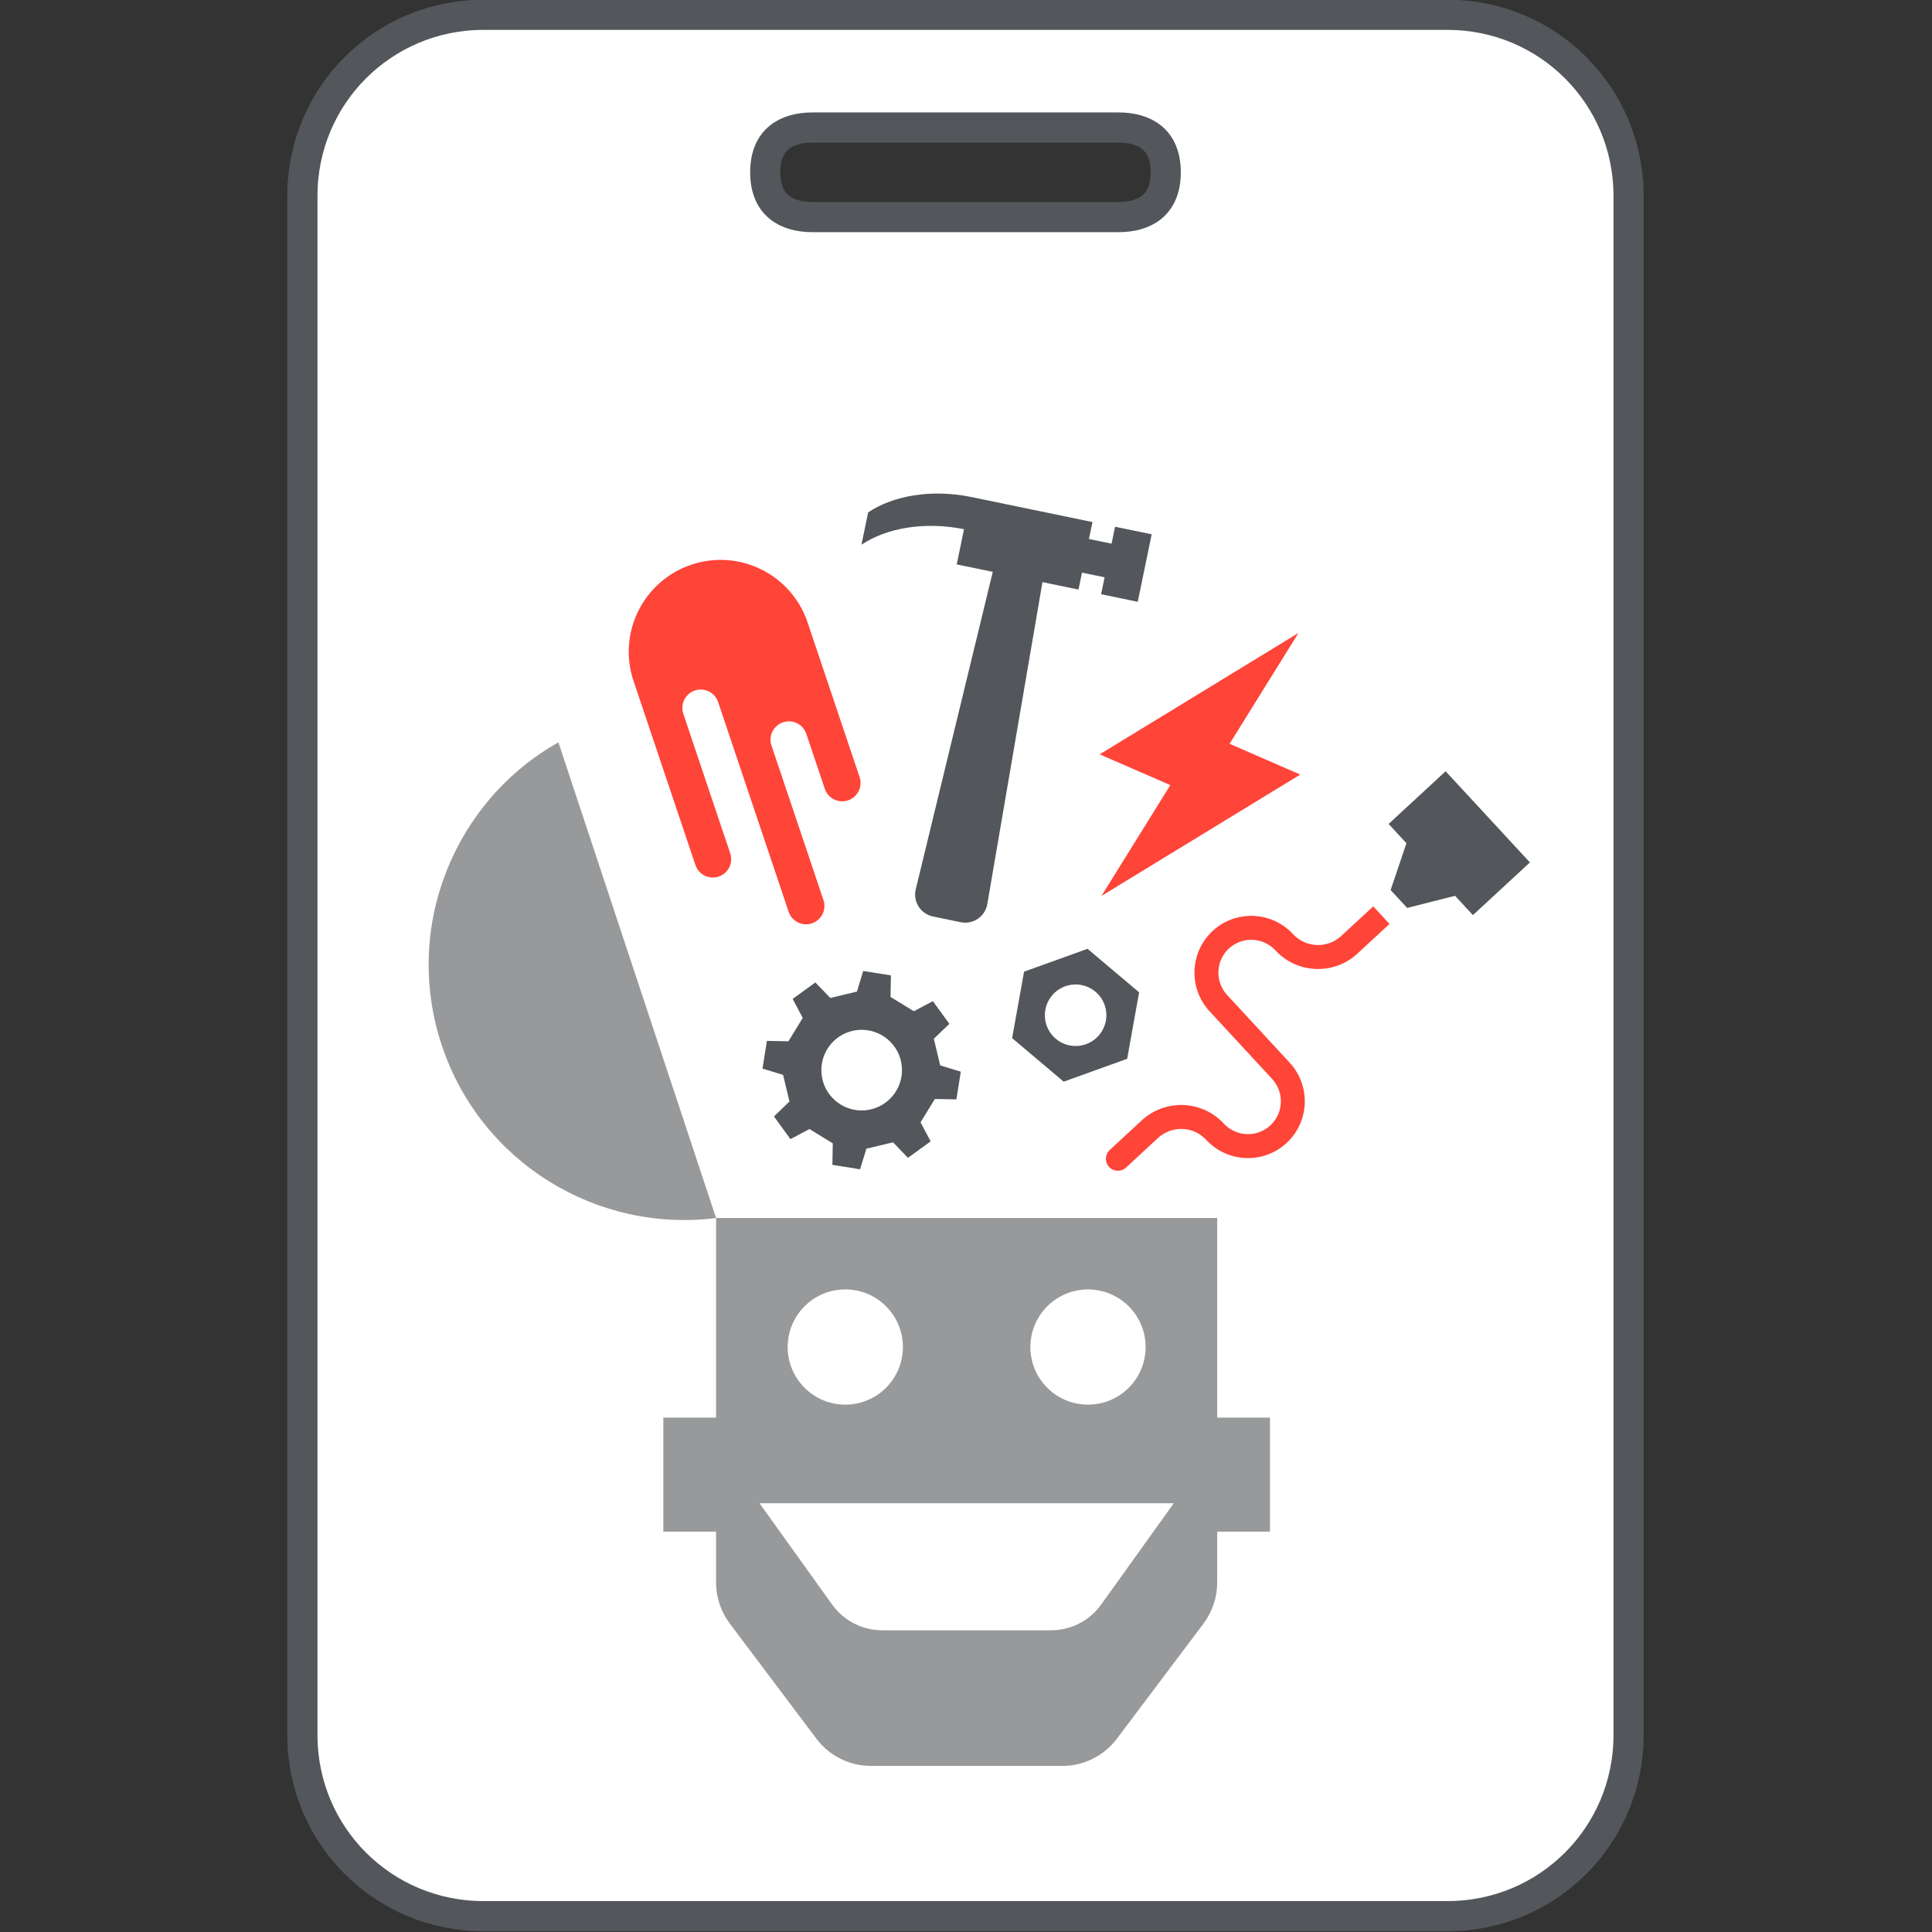 <?xml version="1.0" encoding="UTF-8" standalone="no"?>
<svg
   xmlns:dc="http://purl.org/dc/elements/1.1/"
   xmlns:cc="http://creativecommons.org/ns#"
   xmlns:rdf="http://www.w3.org/1999/02/22-rdf-syntax-ns#"
   xmlns:svg="http://www.w3.org/2000/svg"
   xmlns="http://www.w3.org/2000/svg"
   xmlns:xlink="http://www.w3.org/1999/xlink"
   xmlns:sodipodi="http://sodipodi.sourceforge.net/DTD/sodipodi-0.dtd"
   xmlns:inkscape="http://www.inkscape.org/namespaces/inkscape"
   version="1.1"
   id="svg5849"
   viewBox="0 0 480 480"
   height="512"
   width="512"
   sodipodi:docname="icon.svg"
   inkscape:version="0.92.1 r15371">
  <rect x="0" y="0" width="480" height="480" fill="#333333" stroke="none"/>
  <sodipodi:namedview
     pagecolor="#ffffff"
     bordercolor="#666666"
     borderopacity="1"
     objecttolerance="10"
     gridtolerance="10"
     guidetolerance="10"
     inkscape:pageopacity="0"
     inkscape:pageshadow="2"
     inkscape:window-width="1876"
     inkscape:window-height="1051"
     id="namedview90"
     showgrid="false"
     inkscape:snap-page="true"
     units="px"
     inkscape:snap-bbox="true"
     inkscape:bbox-nodes="true"
     fit-margin-top="0"
     fit-margin-left="0"
     fit-margin-right="0"
     fit-margin-bottom="0"
     inkscape:zoom="1.7202908"
     inkscape:cx="93.616486"
     inkscape:cy="256.40285"
     inkscape:window-x="44"
     inkscape:window-y="0"
     inkscape:window-maximized="1"
     inkscape:current-layer="svg5849"
     inkscape:snap-global="true"
     showguides="true"
     inkscape:guide-bbox="true"
     inkscape:snap-center="false"
     inkscape:snap-object-midpoints="true">
    <sodipodi:guide
       position="240,0"
       orientation="0,1"
       id="guide4778"
       inkscape:locked="false" />
  </sodipodi:namedview>
  <defs
     id="defs5851">
    <linearGradient
       id="linearGradient3821">
      <stop
         id="stop3823"
         offset="0"
         style="stop-color:#e10000;stop-opacity:1" />
      <stop
         id="stop3825"
         offset="1"
         style="stop-color:#ffffff;stop-opacity:1" />
    </linearGradient>
    <linearGradient
       gradientTransform="matrix(3.311,0,0,3.308,-0.668,-686.211)"
       gradientUnits="userSpaceOnUse"
       y2="82.554"
       x2="94.93"
       y1="305.593"
       x1="99.144"
       id="linearGradient3827"
       xlink:href="#linearGradient3821"
       inkscape:collect="always" />
  </defs>
  <path
     style="opacity:1;fill:#ffffff;fill-opacity:1;stroke:#53565a;stroke-width:8;stroke-linecap:round;stroke-linejoin:round;stroke-miterlimit:4;stroke-dasharray:none;stroke-dashoffset:0;stroke-opacity:1;paint-order:normal"
     d="M 128.182 3.926 C 101.59 3.926 80.182 25.334 80.182 51.926 L 80.182 460.074 C 80.182 486.666 101.59 508.074 128.182 508.074 L 383.818 508.074 C 410.41 508.074 431.818 486.666 431.818 460.074 L 431.818 51.926 C 431.818 25.334 410.41 3.926 383.818 3.926 L 128.182 3.926 z M 215.492 33.811 L 296.508 33.811 C 303.479 33.811 309.092 36.904 309.092 45.686 C 309.092 54.467 303.479 57.561 296.508 57.561 L 215.492 57.561 C 208.521 57.561 202.908 54.467 202.908 45.686 C 202.908 36.904 208.521 33.811 215.492 33.811 z "
     transform="scale(0.937)"
     id="rect4501" />
  <g
     id="g924"
     transform="matrix(2.466,0,0,2.466,-55.76,32.437)">
    <path
       id="path4405"
       d="m 67.111,92.131 c 3.936,11.87 15.689,18.95 27.645,17.428 L 78.869,61.637 C 68.371,67.559 63.177,80.259 67.111,92.131"
       style="display:inline;fill:#97999b;fill-opacity:1;fill-rule:nonzero;stroke:none;stroke-width:0.959"
       inkscape:connector-curvature="0" />
    <path
       id="path4407"
       d="m 133.553,148.503 c -1.166,1.629 -3.048,2.594 -5.051,2.594 h -17.003 c -2.004,0 -3.885,-0.965 -5.051,-2.594 L 99.13,138.296 H 140.87 Z M 107.774,116.754 c 3.206,0 5.805,2.599 5.805,5.805 0,3.205 -2.599,5.805 -5.805,5.805 -3.205,0 -5.805,-2.6 -5.805,-5.805 0,-3.205 2.599,-5.805 5.805,-5.805 m 24.452,0 c 3.205,0 5.805,2.599 5.805,5.805 0,3.205 -2.599,5.805 -5.805,5.805 -3.205,0 -5.805,-2.6 -5.805,-5.805 0,-3.205 2.6,-5.805 5.805,-5.805 m 13.018,12.916 V 109.558 H 94.756 v 20.111 h -5.314 v 11.488 h 5.314 v 5.133 c 0,1.49 0.486,2.938 1.383,4.13 l 8.723,11.597 c 1.298,1.726 3.33,2.742 5.492,2.742 h 19.294 c 2.162,0 4.193,-1.016 5.492,-2.742 L 143.864,150.42 c 0.894,-1.192 1.38,-2.64 1.38,-4.13 v -5.133 h 5.314 v -11.488 z m 0,0"
       style="display:inline;fill:#97999b;fill-opacity:1;fill-rule:nonzero;stroke:none;stroke-width:0.959"
       inkscape:connector-curvature="0" />
    <path
       id="path4409"
       d="m 134.602,41.62 -2.279,-0.471 0.354,-1.706 -12.267,-2.536 c -3.995,-0.799 -7.799,-0.13 -10.332,1.558 l -0.675,3.259 c 2.533,-1.688 6.337,-2.363 10.332,-1.561 l -0.733,3.547 3.631,0.749 -7.763,31.994 c -0.14,0.593 -0.035,1.217 0.293,1.731 0.328,0.514 0.85,0.873 1.446,0.998 l 2.793,0.575 c 0.596,0.125 1.217,0 1.721,-0.341 0.507,-0.341 0.85,-0.873 0.957,-1.474 l 5.558,-32.447 3.631,0.751 0.354,-1.706 2.276,0.468 -0.351,1.706 3.689,0.764 1.405,-6.803 -3.689,-0.761 z m 0,0"
       style="display:inline;fill:#53565a;fill-opacity:1;fill-rule:nonzero;stroke:none;stroke-width:0.959"
       inkscape:connector-curvature="0" />
    <path
       id="path4411"
       d="m 109.732,98.712 c -2.235,0.171 -4.188,-1.505 -4.359,-3.743 -0.17,-2.235 1.505,-4.188 3.74,-4.359 2.238,-0.171 4.191,1.505 4.361,3.743 0.171,2.235 -1.505,4.188 -3.743,4.359 m 6.963,-7.21 1.563,-1.505 -1.66,-2.286 -1.917,1.018 -2.35,-1.444 0.041,-2.169 -2.791,-0.443 -0.634,2.075 -2.684,0.642 -1.505,-1.563 -2.286,1.66 1.016,1.915 -1.441,2.353 -2.169,-0.041 -0.443,2.79 2.072,0.636 0.644,2.681 -1.563,1.505 1.66,2.286 1.915,-1.016 2.35,1.441 -0.038,2.169 2.79,0.443 0.634,-2.073 2.684,-0.644 1.505,1.563 2.286,-1.66 -1.019,-1.915 1.444,-2.353 2.169,0.041 0.443,-2.79 -2.075,-0.634 z m 0,0"
       style="display:inline;fill:#53565a;fill-opacity:1;fill-rule:nonzero;stroke:none;stroke-width:0.959"
       inkscape:connector-curvature="0" />
    <path
       id="path4413"
       d="m 168.255,64.549 -5.741,5.309 1.795,1.943 -1.594,4.715 1.665,1.803 4.827,-1.22 1.798,1.945 5.744,-5.309 z m 0,0"
       style="display:inline;fill:#53565a;fill-opacity:1;fill-rule:nonzero;stroke:none;stroke-width:0.959"
       inkscape:connector-curvature="0" />
    <path
       id="path4415"
       d="m 133.896,88.08 c 0.578,1.612 -0.257,3.386 -1.866,3.967 -1.612,0.581 -3.389,-0.255 -3.967,-1.864 -0.581,-1.612 0.255,-3.389 1.864,-3.969 1.612,-0.581 3.386,0.255 3.969,1.866 m -8.112,-3.338 -1.202,6.694 5.194,4.387 6.396,-2.304 1.204,-6.694 -5.197,-4.387 z m 0,0"
       style="display:inline;fill:#53565a;fill-opacity:1;fill-rule:nonzero;stroke:none;stroke-width:0.959"
       inkscape:connector-curvature="0" />
    <path
       id="path4431"
       d="m 153.61,64.883 -7.119,-3.099 6.938,-11.164 -20.027,12.226 7.119,3.099 -6.938,11.167 z m 0,0"
       style="display:inline;fill:#ff4438;fill-opacity:1;fill-rule:nonzero;stroke:none;stroke-width:0.959"
       inkscape:connector-curvature="0" />
    <path
       id="path4433"
       d="m 160.966,78.161 -3.226,2.984 c -0.675,0.624 -1.55,0.947 -2.47,0.911 -0.919,-0.035 -1.767,-0.428 -2.391,-1.102 -2.144,-2.317 -5.772,-2.46 -8.091,-0.316 -2.319,2.144 -2.46,5.772 -0.318,8.091 l 6.309,6.821 c 1.24,1.342 1.156,3.442 -0.183,4.682 -1.342,1.243 -3.442,1.158 -4.685,-0.183 -2.19,-2.368 -5.899,-2.513 -8.27,-0.323 l -3.226,2.984 c -0.489,0.453 -0.519,1.215 -0.066,1.703 0.451,0.489 1.214,0.519 1.706,0.069 l 3.226,-2.984 c 1.393,-1.288 3.572,-1.202 4.86,0.191 2.141,2.317 5.772,2.46 8.091,0.316 2.319,-2.144 2.46,-5.772 0.316,-8.091 l -6.307,-6.823 c -1.24,-1.339 -1.158,-3.442 0.183,-4.682 1.342,-1.24 3.442,-1.159 4.682,0.183 1.062,1.148 2.508,1.815 4.068,1.876 1.561,0.06 3.053,-0.489 4.201,-1.551 l 3.228,-2.984 z m 0,0"
       style="display:inline;fill:#ff4438;fill-opacity:1;fill-rule:nonzero;stroke:none;stroke-width:0.959"
       inkscape:connector-curvature="0" />
    <path
       id="path4435"
       d="m 103.978,49.561 c -1.627,-4.843 -6.874,-7.45 -11.717,-5.82 -4.843,1.627 -7.45,6.874 -5.82,11.717 l 6.233,18.538 c 0.326,0.97 1.375,1.489 2.342,1.164 0.97,-0.326 1.489,-1.375 1.164,-2.342 L 91.454,58.755 c -0.326,-0.967 0.196,-2.016 1.164,-2.342 0.967,-0.326 2.019,0.196 2.345,1.164 l 7.104,21.132 c 0.326,0.968 1.375,1.489 2.342,1.164 0.97,-0.326 1.492,-1.375 1.166,-2.345 L 100.339,61.96 c -0.326,-0.97 0.196,-2.019 1.164,-2.342 0.968,-0.326 2.019,0.194 2.345,1.164 l 1.861,5.535 c 0.326,0.97 1.375,1.489 2.342,1.164 0.97,-0.326 1.489,-1.375 1.164,-2.342 z m 0,0"
       style="display:inline;fill:#ff4438;fill-opacity:1;fill-rule:nonzero;stroke:none;stroke-width:0.959"
       inkscape:connector-curvature="0" />
  </g>
</svg>
